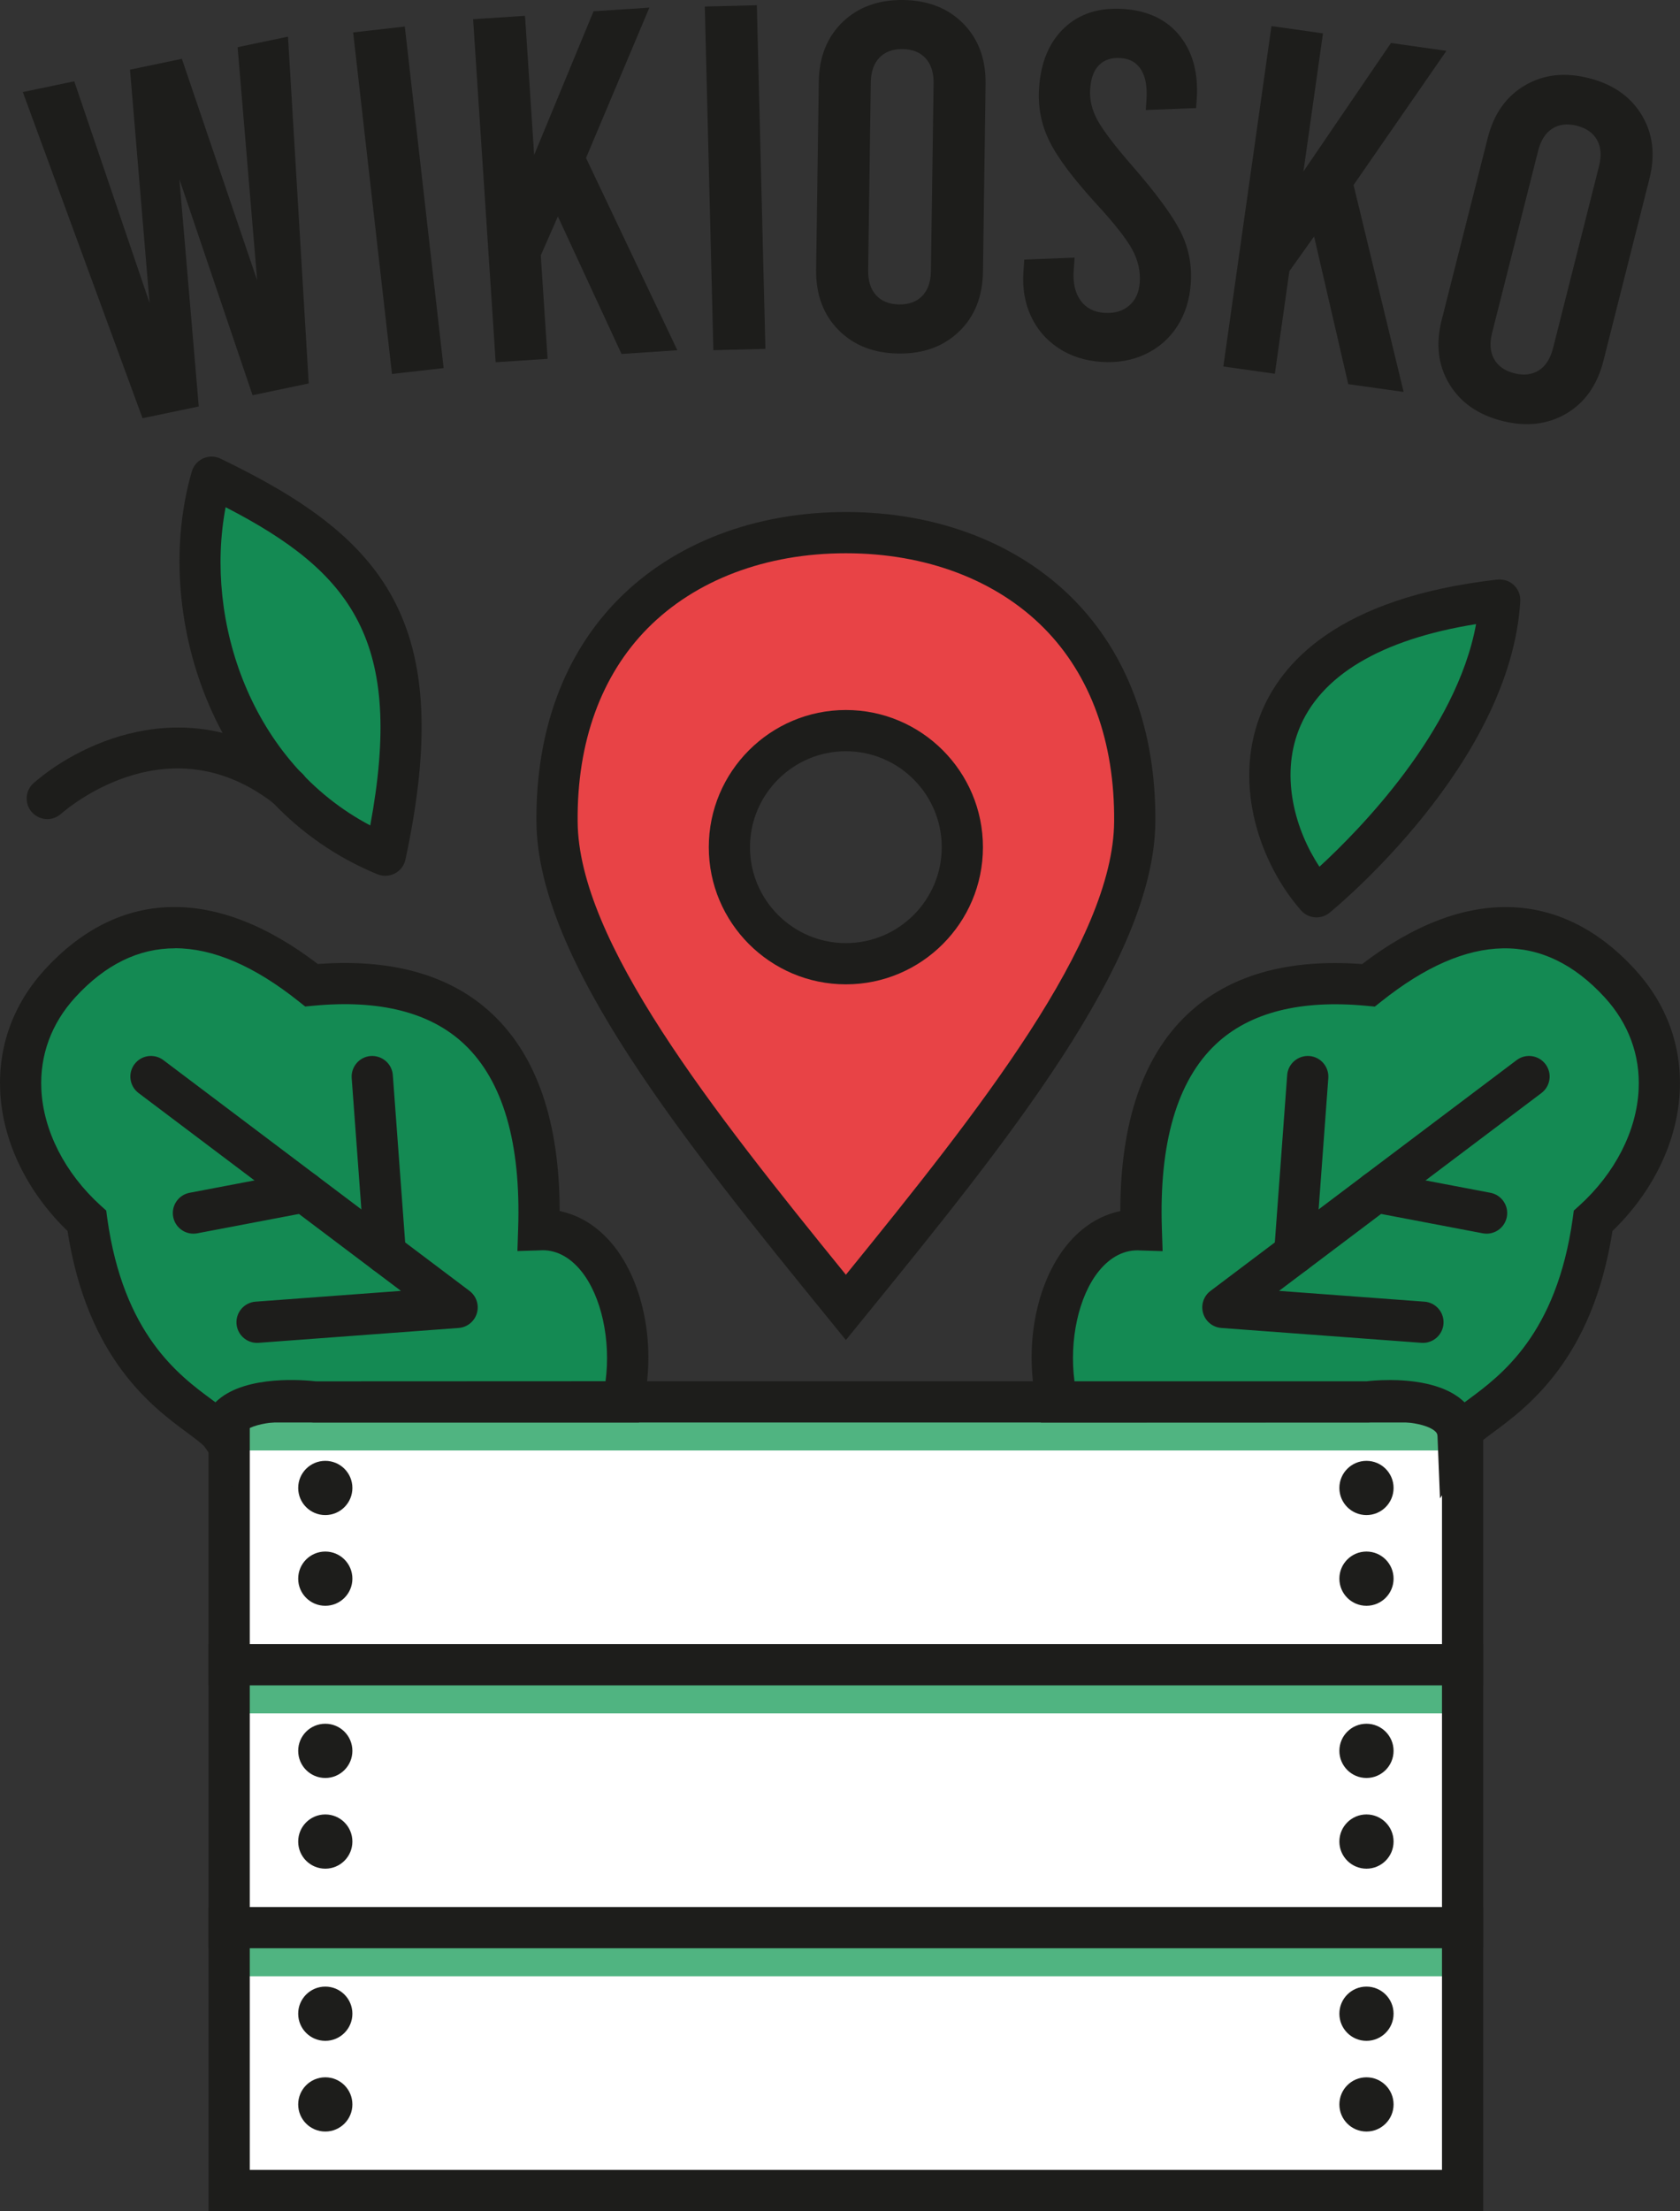 <?xml version="1.0" encoding="UTF-8"?><svg id="Capa_1" xmlns="http://www.w3.org/2000/svg" viewBox="0 0 674.45 887.09"><rect x="0" y="0" width="674.45" height="887.09" fill="#333333" stroke="none"/><defs><style>.cls-1{fill:#fff;}.cls-2{fill:#e84346;}.cls-3{fill:#148a53;}.cls-4{fill:#50b481;}.cls-5{fill:#1d1d1b;}</style></defs><rect class="cls-1" x="97.43" y="562.61" width="490" height="315.9"/><g><path class="cls-2" d="M339.5,213.68c-62.2,0-116.62,38.21-115.96,115.96,.33,51.61,55.25,120.26,115.96,194.87,60.71-74.61,115.63-143.26,115.96-194.87,.66-77.75-53.76-115.96-115.96-115.96Zm0,173.03c-25.81,0-46.65-21.01-46.65-46.82s20.84-46.82,46.65-46.82,46.82,21.01,46.82,46.82-20.84,46.82-46.82,46.82Z"/><g><rect class="cls-4" x="97.43" y="566.32" width="484.76" height="15.6"/><path class="cls-5" d="M595.44,676.16H83.73v-122.02h511.72v122.02Zm-495.17-16.54h478.63v-88.93H100.27v88.93Z"/><g><g><circle class="cls-5" cx="130.59" cy="596.96" r="10.88"/><circle class="cls-5" cx="130.59" cy="633.35" r="10.88"/></g><g><circle class="cls-5" cx="548.58" cy="596.96" r="10.88"/><circle class="cls-5" cx="548.58" cy="633.35" r="10.88"/></g></g></g><g><rect class="cls-4" x="97.43" y="671.79" width="484.76" height="15.6"/><path class="cls-5" d="M595.44,781.63H83.73v-122.02h511.72v122.02Zm-495.17-16.54h478.63v-88.93H100.27v88.93Z"/><g><g><circle class="cls-5" cx="130.59" cy="702.43" r="10.88"/><circle class="cls-5" cx="130.59" cy="738.82" r="10.88"/></g><g><circle class="cls-5" cx="548.58" cy="702.43" r="10.88"/><circle class="cls-5" cx="548.58" cy="738.82" r="10.88"/></g></g></g><g><rect class="cls-4" x="97.43" y="777.26" width="484.76" height="15.6"/><path class="cls-5" d="M595.44,887.09H83.73v-122h511.72v122Zm-495.17-16.54h478.63v-88.92H100.27v88.92Z"/><g><g><circle class="cls-5" cx="130.59" cy="807.89" r="10.88"/><circle class="cls-5" cx="130.59" cy="844.28" r="10.88"/></g><g><circle class="cls-5" cx="548.58" cy="807.89" r="10.88"/><circle class="cls-5" cx="548.58" cy="844.28" r="10.88"/></g></g></g><path class="cls-5" d="M339.59,537.62l-6.41-7.88c-57.75-70.97-117.46-144.34-117.82-200.04-.31-36.38,11.08-67.27,32.94-89.32,22.36-22.54,54.78-34.96,91.29-34.96s68.93,12.42,91.29,34.96c21.86,22.05,33.25,52.94,32.94,89.32h0c-.36,55.7-60.06,129.08-117.82,200.04l-6.41,7.88Zm0-315.66c-32.07,0-60.32,10.68-79.55,30.06-18.67,18.85-28.42,45.67-28.14,77.56,.31,47.98,53.83,115.57,107.69,181.84,53.86-66.27,107.38-133.86,107.69-181.82v-.02c.27-31.89-9.47-58.71-28.14-77.56-19.22-19.39-47.48-30.06-79.55-30.06Z"/><path class="cls-5" d="M339.59,394.91c-30.35,0-55.04-24.68-55.04-55.02s24.68-55.04,55.04-55.04,55.02,24.68,55.02,55.04-24.68,55.02-55.02,55.02Zm0-93.52c-21.23,0-38.5,17.27-38.5,38.5s17.27,38.48,38.5,38.48,38.48-17.27,38.48-38.48-17.27-38.5-38.48-38.5Z"/><g><path class="cls-3" d="M424.47,562.42c-7.2-30.33,5.29-69.93,33.7-69.03-1.29-37.8,5.53-106.21,91.23-98.11,40.69-32.4,74.89-29.22,100.99-.66,26.1,28.56,18,69.06-10.8,95.17-9,64.8-47.23,75.96-54.22,86.14-.69-17.73-36.79-13.5-36.79-13.5h-124.1Z"/><path class="cls-5" d="M578.09,601.14l-.99-24.89c-.03-.94-.31-1.49-1.07-2.13-4.6-3.96-18.53-4.41-26.51-3.47l-131.6,.05-1.5-6.36c-5.54-23.28-.73-49.37,11.95-64.91,5.93-7.25,13.21-11.84,21.39-13.55,.03-35.6,9.11-62.15,26.99-79,16.53-15.57,40.11-22.34,70.1-20.1,40.89-31.24,79.71-30.48,109.63,2.28,12.55,13.73,18.74,30.6,17.88,48.77-.95,20.1-10.76,40.37-27.03,56.04-7.98,51.36-34.05,70.6-48.19,81.03-2.89,2.13-6.17,4.56-6.96,5.72l-14.1,20.53Zm-20.37-47.49c8.72,0,21.37,1.31,29.08,7.9,.4,.34,.79,.69,1.15,1.07,.45-.34,.92-.68,1.39-1.03,13.31-9.82,35.59-26.27,42.07-72.92l.4-2.99,2.23-2c14.35-13,23.04-30,23.81-46.64,.65-13.67-4.04-26.41-13.57-36.83-24.56-26.85-54.73-26.32-89.72,1.55l-2.62,2.08-3.31-.31c-26.62-2.54-46.99,2.67-60.52,15.4-15.56,14.65-22.84,39.61-21.66,74.2l.29,8.82-8.82-.27c-6.38-.48-12.1,2.55-16.72,8.21-8.21,10.06-12.02,27.88-9.84,44.28h117.22c1.2-.16,4.65-.5,9.14-.5Z"/><path class="cls-5" d="M571.26,538.75c-.21,0-.42,0-.63-.02l-80.31-5.96c-3.44-.26-6.35-2.62-7.32-5.93-.97-3.3,.21-6.87,2.96-8.93l122.91-92.6c3.6-2.73,8.8-2.05,11.58,1.63,2.75,3.65,2.02,8.84-1.63,11.58l-105.34,79.37,58.38,4.33c4.56,.34,7.98,4.31,7.64,8.87-.32,4.35-3.96,7.66-8.24,7.66Z"/><path class="cls-5" d="M519.79,511.06c-.21,0-.42,0-.63-.02-4.56-.34-7.96-4.31-7.64-8.87l5.23-70.87c.34-4.56,4.36-7.95,8.87-7.64,4.56,.34,7.96,4.31,7.64,8.87l-5.23,70.87c-.32,4.35-3.96,7.66-8.24,7.66Z"/><path class="cls-5" d="M596.82,494.94c-.52,0-1.03-.05-1.57-.15l-44.41-8.45c-4.47-.86-7.43-5.19-6.57-9.68,.86-4.49,5.14-7.4,9.68-6.57l44.41,8.45c4.47,.86,7.43,5.19,6.57,9.68-.76,3.96-4.22,6.72-8.11,6.72Z"/></g><g><path class="cls-3" d="M249.98,562.42c7.2-30.33-5.29-69.93-33.7-69.03,1.29-37.8-5.53-106.21-91.23-98.11-40.69-32.4-74.89-29.22-100.99-.66-26.1,28.56-18,69.06,10.8,95.17,9,64.8,47.23,75.96,54.22,86.14,.69-17.73,36.79-13.5,36.79-13.5h124.1Z"/><path class="cls-5" d="M96.36,601.14l-14.1-20.53c-.79-1.16-4.07-3.59-6.96-5.72-14.14-10.44-40.21-29.68-48.19-81.03C10.84,478.18,1.03,457.91,.08,437.81c-.86-18.17,5.31-35.04,17.87-48.77,29.92-32.73,68.75-33.54,109.64-2.28,29.93-2.25,53.57,4.52,70.1,20.1,17.88,16.85,26.96,43.39,26.99,79,8.17,1.71,15.46,6.3,21.39,13.55,12.68,15.54,17.5,41.63,11.95,64.91l-1.5,6.36H125.88c-8.9-.99-22.89-.48-27.48,3.42-.76,.66-1.02,1.2-1.05,2.13l-.99,24.89Zm-26.11-220.69c-14.67,0-28.06,6.57-40.1,19.74-9.52,10.42-14.2,23.17-13.55,36.83,.78,16.64,9.47,33.63,23.81,46.64l2.23,2,.4,2.99c6.48,46.65,28.76,63.1,42.07,72.92,.47,.36,.94,.69,1.39,1.03,.36-.37,.74-.73,1.15-1.07,11.66-9.97,34.72-7.85,39.18-7.35l116.27-.05c2.18-16.4-1.63-34.22-9.84-44.28-4.62-5.65-10.34-8.71-16.72-8.21l-8.82,.27,.29-8.82c1.18-34.59-6.11-59.55-21.66-74.2-13.52-12.73-33.91-17.93-60.52-15.4l-3.31,.31-2.62-2.07c-17.83-14.22-34.43-21.31-49.64-21.31Z"/><path class="cls-5" d="M103.19,538.75c-4.28,0-7.92-3.31-8.24-7.66-.34-4.56,3.09-8.53,7.64-8.87l58.38-4.33-105.34-79.37c-3.65-2.75-4.38-7.93-1.63-11.58,2.76-3.68,7.95-4.36,11.58-1.63l122.91,92.6c2.75,2.07,3.93,5.64,2.96,8.93-.97,3.31-3.88,5.67-7.32,5.93l-80.31,5.96c-.21,.02-.42,.02-.63,.02Z"/><path class="cls-5" d="M154.66,511.06c-4.28,0-7.92-3.31-8.24-7.66l-5.23-70.87c-.32-4.56,3.09-8.53,7.64-8.87,4.56-.29,8.53,3.09,8.87,7.64l5.23,70.87c.32,4.56-3.09,8.53-7.64,8.87-.21,.02-.42,.02-.63,.02Z"/><path class="cls-5" d="M77.64,494.94c-3.89,0-7.35-2.76-8.11-6.72-.86-4.49,2.1-8.82,6.57-9.68l44.41-8.45c4.56-.81,8.82,2.08,9.68,6.57,.86,4.49-2.1,8.82-6.57,9.68l-44.41,8.45c-.53,.1-1.05,.15-1.57,.15Z"/></g><g><path class="cls-3" d="M154.68,343.1c-62.69-25.78-84.9-99.33-69.73-151.65,64.49,31.09,89.03,62,69.73,151.65Z"/><path class="cls-5" d="M154.68,351.37c-1.07,0-2.13-.21-3.15-.61-66.98-27.56-90.84-105.34-74.52-161.61,.68-2.33,2.36-4.25,4.57-5.25,2.23-.99,4.75-.97,6.96,.11,65.41,31.52,94.84,65.06,74.23,160.84-.52,2.39-2.07,4.44-4.25,5.57-1.2,.63-2.52,.95-3.84,.95ZM90.58,203.49c-8.66,45.46,10.1,102.39,58.06,127.67,13.7-73.79-7.09-101.42-58.06-127.67Z"/></g><path class="cls-5" d="M18.98,328.62c-2.31,0-4.6-.97-6.24-2.84-3-3.44-2.63-8.68,.81-11.66,19.9-17.32,64.88-37.75,107.15-4.35,3.59,2.83,4.2,8.03,1.37,11.62-2.83,3.59-8.03,4.2-11.62,1.37-41.63-32.87-81.63-.02-86.06,3.83-1.57,1.37-3.51,2.04-5.43,2.04Z"/><g><path class="cls-3" d="M528.54,359.78c-27.3-31.09-40.19-106.16,73.55-119.05-3.79,62.18-73.55,119.05-73.55,119.05Z"/><path class="cls-5" d="M528.53,368.06c-2.29,0-4.59-.95-6.22-2.81-16.11-18.37-27.43-49.68-16.4-78.22,8.06-20.86,31.11-47.24,95.23-54.51,2.55-.21,4.88,.55,6.62,2.23,1.78,1.68,2.71,4.05,2.57,6.49-3.96,65.06-73.62,122.53-76.59,124.96-1.52,1.24-3.38,1.86-5.22,1.86Zm64.05-117.67c-38.25,6.11-62.79,20.74-71.24,42.6-7.3,18.87-1.32,40.14,8.37,54.73,15.64-14.35,54.99-54.15,62.87-97.33Z"/></g><g><path class="cls-5" d="M115.62,14.7l8.32,139.14-22.55,4.72-29.37-86.65,7.77,91.16-22.57,4.72L9.16,36.93l20.65-4.31,30.23,88.88-7.85-93.55,20.82-4.35,30.23,88.88-7.85-93.55,20.24-4.23Z"/><path class="cls-5" d="M141.77,13.01l20.74-2.36,15.59,137.02-20.74,2.36L141.77,13.01Z"/><path class="cls-5" d="M223.97,86.82l-6.87,15.65,2.73,41.49-20.84,1.37L189.93,7.71l20.84-1.37,3.67,55.83L238.28,4.53l22.42-1.47-25.44,60.31,36.67,77.15-22.41,1.49-25.56-55.18Z"/><path class="cls-5" d="M282.95,2.62l20.89-.52,3.44,137.86-20.89,.53-3.44-137.88Z"/><path class="cls-5" d="M336.56,132.34c-6.09-6.19-9.06-14.28-8.92-24.26l1.07-75.25c.13-9.98,3.33-17.98,9.58-24.01C344.56,2.82,352.69-.13,362.65,0c9.98,.15,18.01,3.31,24.1,9.5,6.09,6.2,9.06,14.3,8.92,24.26l-1.05,75.26c-.15,9.98-3.34,17.98-9.6,23.99-6.27,6.03-14.38,8.97-24.36,8.82-9.98-.13-18.01-3.3-24.1-9.5Zm33.68-13.62c2.26-2.33,3.44-5.65,3.49-10l1.07-75.25c.06-4.33-1.02-7.69-3.21-10.1-2.2-2.39-5.27-3.62-9.21-3.67-3.94-.06-7.04,1.08-9.31,3.41-2.26,2.34-3.42,5.67-3.49,10l-1.05,75.25c-.06,4.35,1,7.71,3.2,10.1,2.2,2.41,5.27,3.62,9.21,3.68,3.94,.05,7.04-1.08,9.31-3.42Z"/><path class="cls-5" d="M424.93,139.65c-4.91-3.23-8.59-7.51-11.05-12.81-2.47-5.31-3.47-11.23-3.02-17.79l.34-4.91,20.21-.78-.36,5.1c-.36,4.99,.55,9,2.71,12.04,2.16,3.05,5.33,4.72,9.53,5.01,4.05,.29,7.38-.66,9.97-2.86s4.02-5.31,4.31-9.39c.31-4.44-.68-8.79-2.96-13.04-2.28-4.23-6.96-10.23-14.05-17.96-9.55-10.4-15.98-18.93-19.26-25.62-3.3-6.67-4.68-13.81-4.15-21.42,.71-10.34,4.1-18.37,10.16-24.07,6.06-5.7,14.01-8.22,23.83-7.54,9.82,.69,17.33,4.3,22.55,10.86,5.2,6.54,7.45,14.99,6.74,25.35l-.24,3.54-20.21,.78,.27-3.94c.37-5.23-.34-9.31-2.12-12.18-1.78-2.89-4.49-4.46-8.16-4.72s-6.57,.66-8.69,2.76c-2.12,2.08-3.33,5.3-3.62,9.61-.31,4.33,.71,8.58,3.05,12.76,2.34,4.17,6.99,10.26,13.94,18.24,9.52,10.94,15.93,19.64,19.22,26.12,3.31,6.48,4.7,13.46,4.18,20.92-.45,6.56-2.26,12.29-5.43,17.2-3.18,4.91-7.42,8.64-12.73,11.16-5.31,2.52-11.24,3.57-17.79,3.12-6.56-.45-12.29-2.31-17.2-5.54Z"/><path class="cls-5" d="M527.55,94.86l-9.92,13.93-5.83,41.16-20.68-2.92L510.44,10.47l20.68,2.92-7.84,55.39,35.14-51.53,22.25,3.15-37.27,53.83,20.1,83.02-22.23-3.13-13.72-59.26Z"/><path class="cls-5" d="M581.83,154.04c-4.49-7.43-5.51-15.99-3.05-25.67l18.46-72.95c2.44-9.68,7.4-16.72,14.89-21.13,7.48-4.41,16.06-5.4,25.73-2.94,9.68,2.44,16.75,7.38,21.24,14.83,4.49,7.43,5.51,15.99,3.05,25.65l-18.45,72.97c-2.46,9.68-7.42,16.72-14.89,21.13-7.5,4.39-16.07,5.38-25.75,2.94-9.68-2.46-16.75-7.4-21.24-14.83Zm35.93-5.44c2.75-1.74,4.65-4.72,5.72-8.92l18.45-72.97c1.07-4.2,.81-7.72-.78-10.55-1.6-2.84-4.3-4.75-8.11-5.72-3.83-.97-7.11-.58-9.85,1.16-2.75,1.74-4.64,4.72-5.7,8.93l-18.46,72.95c-1.07,4.2-.81,7.72,.79,10.57,1.58,2.84,4.28,4.73,8.09,5.7,3.83,.97,7.11,.58,9.85-1.16Z"/></g></g></svg>